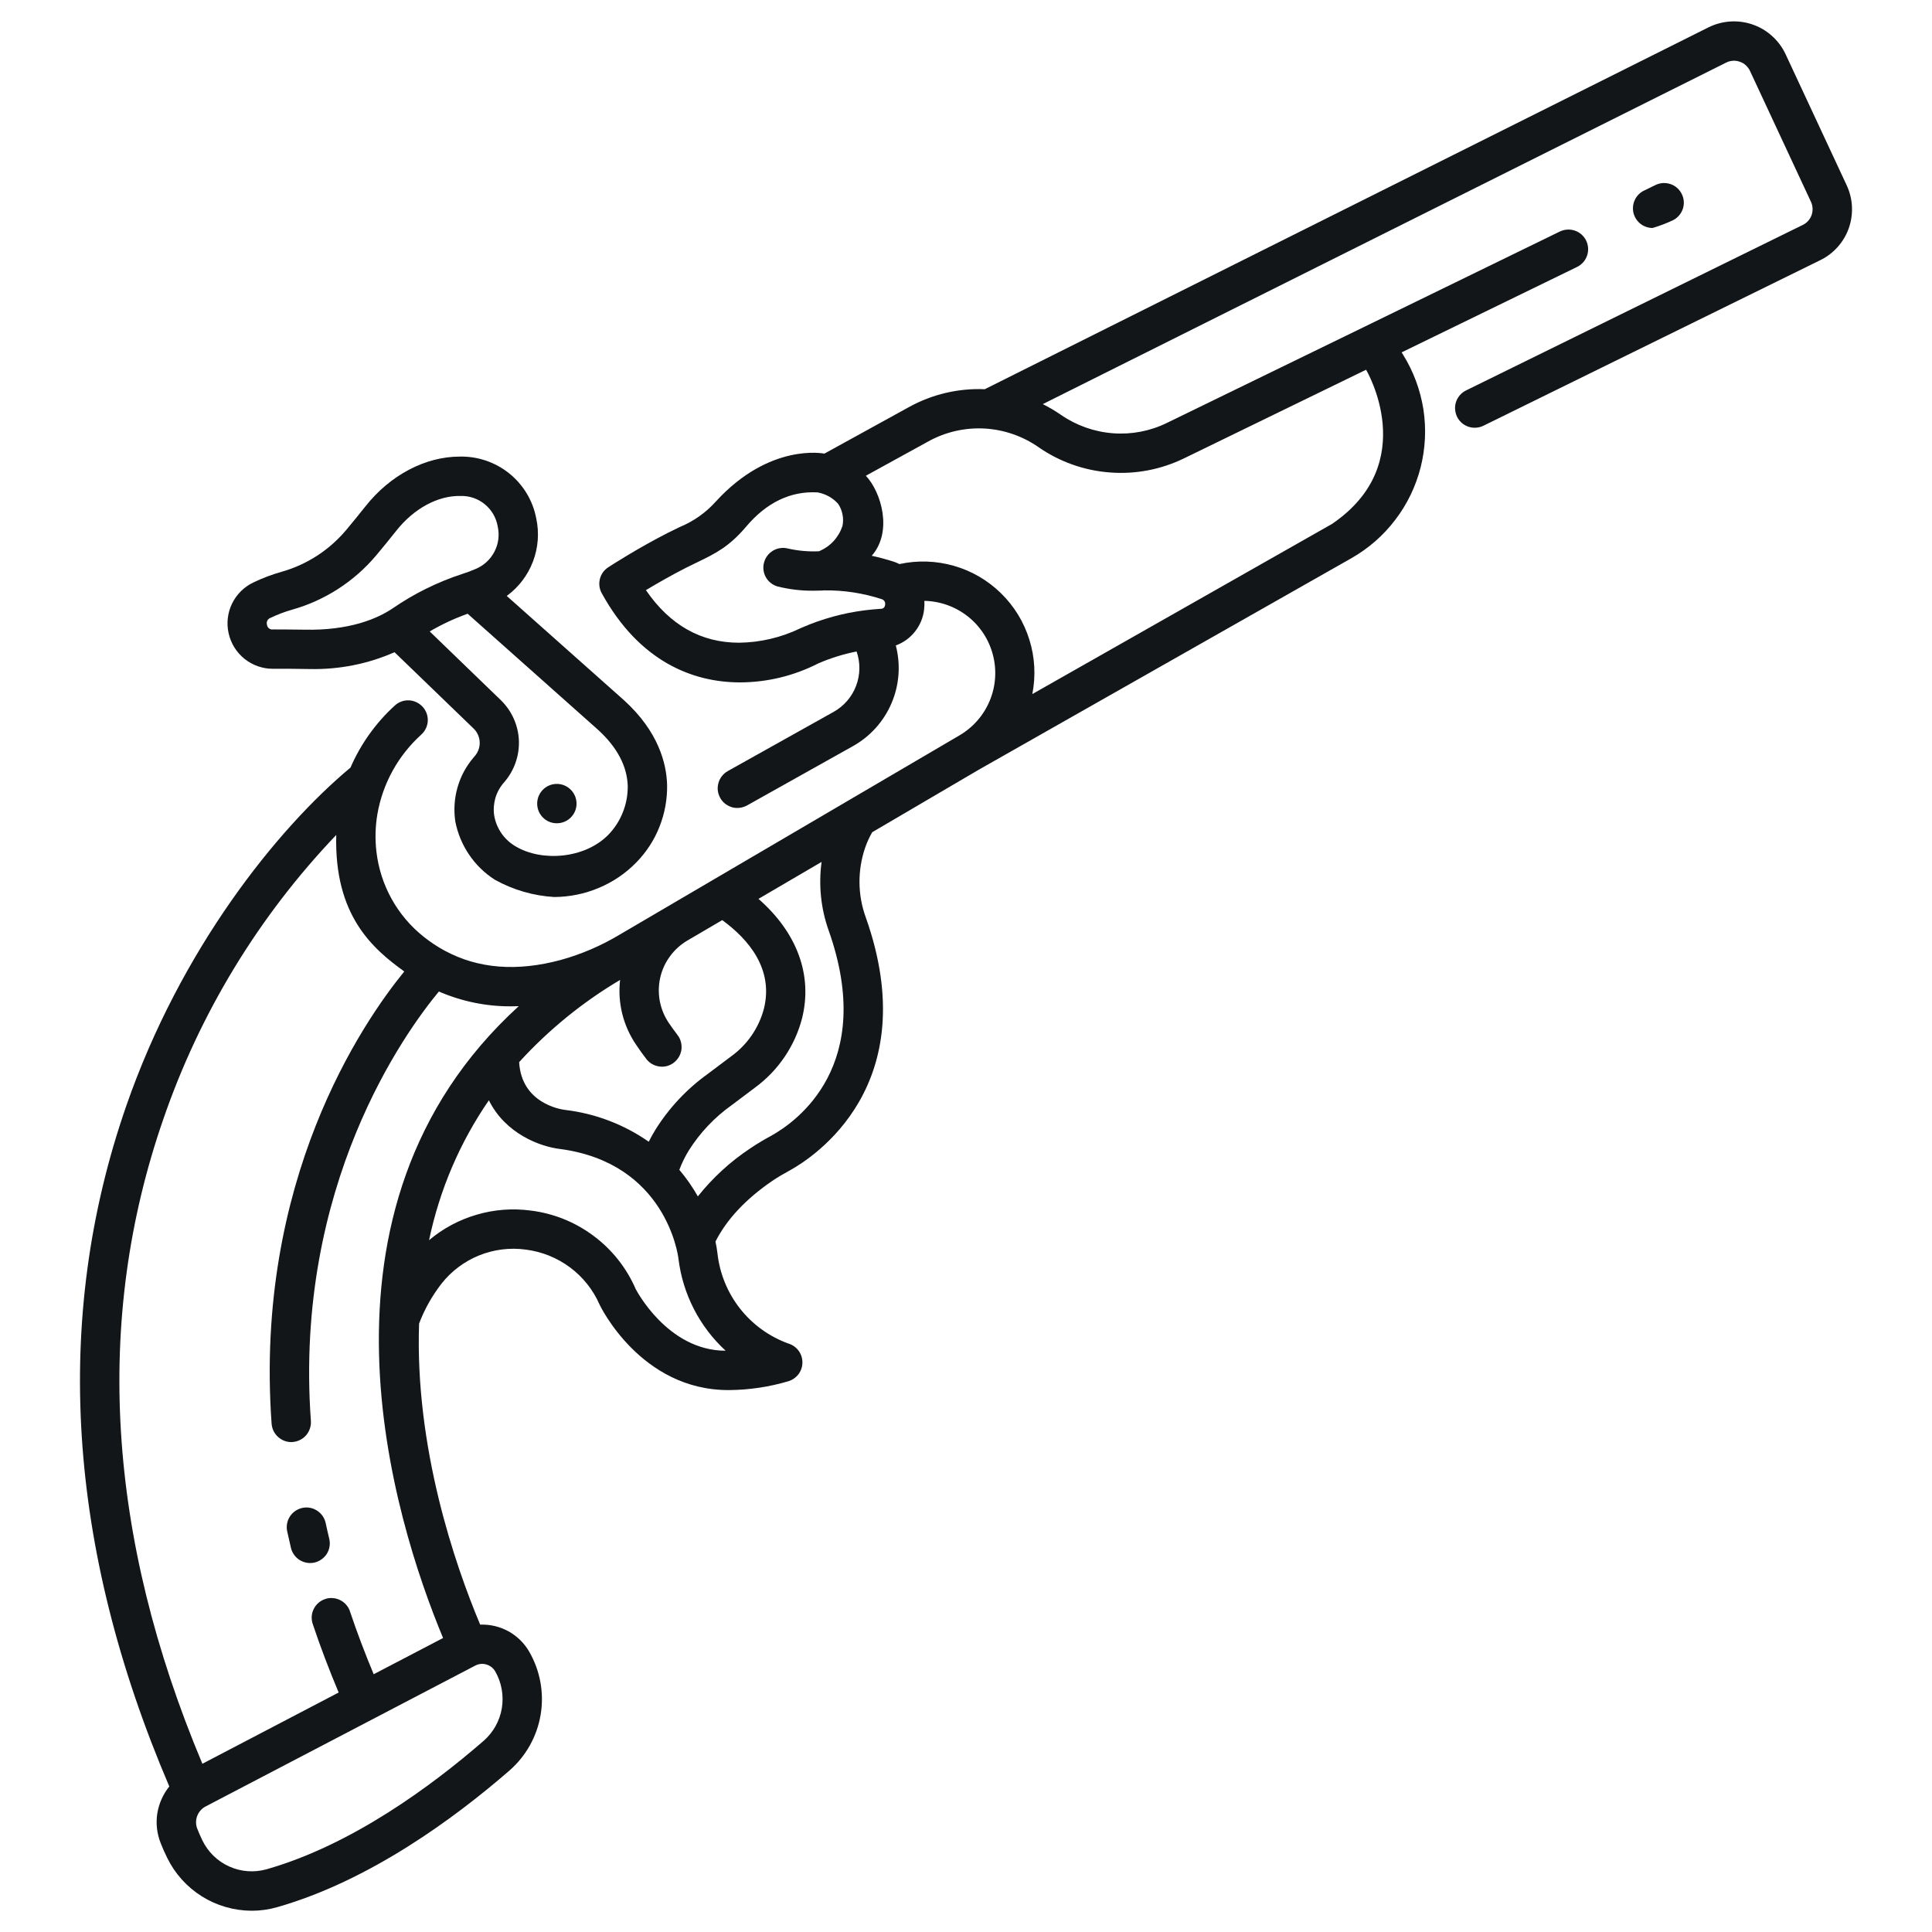 <svg width="24" height="24" viewBox="0 0 24 24" fill="none" xmlns="http://www.w3.org/2000/svg">
<g clip-path="url(#clip0_23025_11163)">
<path d="M6.661 6.438C6.619 6.218 6.5 6.021 6.326 5.881C6.152 5.741 5.934 5.667 5.711 5.672C5.283 5.672 4.846 5.902 4.54 6.29C4.459 6.392 4.377 6.492 4.297 6.588C4.088 6.835 3.81 7.015 3.498 7.103C3.378 7.137 3.261 7.181 3.149 7.235C3.033 7.289 2.94 7.382 2.883 7.497C2.827 7.612 2.812 7.743 2.84 7.867C2.868 7.992 2.937 8.104 3.037 8.184C3.137 8.264 3.261 8.308 3.389 8.308H3.398C3.512 8.307 3.637 8.307 3.768 8.31C3.795 8.311 3.821 8.311 3.848 8.311C4.21 8.319 4.57 8.248 4.901 8.102L5.885 9.052C5.931 9.097 5.957 9.158 5.959 9.223C5.961 9.287 5.937 9.349 5.894 9.397L5.883 9.41C5.79 9.518 5.722 9.645 5.683 9.783C5.644 9.92 5.635 10.064 5.656 10.205C5.685 10.353 5.743 10.493 5.828 10.618C5.912 10.742 6.021 10.848 6.148 10.929C6.375 11.055 6.627 11.128 6.885 11.143C7.075 11.142 7.263 11.104 7.438 11.03C7.614 10.957 7.772 10.849 7.905 10.713C8.029 10.586 8.127 10.436 8.192 10.271C8.258 10.105 8.29 9.929 8.287 9.751C8.28 9.487 8.181 9.089 7.753 8.7L6.295 7.403C6.443 7.295 6.556 7.146 6.621 6.975C6.686 6.803 6.7 6.617 6.661 6.438ZM3.779 7.822C3.688 7.82 3.432 7.819 3.391 7.819C3.373 7.822 3.356 7.817 3.342 7.806C3.328 7.795 3.319 7.78 3.317 7.762C3.311 7.745 3.313 7.727 3.32 7.711C3.328 7.695 3.342 7.682 3.359 7.676C3.447 7.634 3.538 7.599 3.631 7.573C4.036 7.458 4.398 7.225 4.67 6.903C4.754 6.803 4.839 6.699 4.923 6.593C5.14 6.318 5.439 6.155 5.721 6.161C5.83 6.158 5.937 6.194 6.021 6.263C6.106 6.332 6.163 6.429 6.182 6.536C6.207 6.644 6.193 6.757 6.141 6.855C6.09 6.953 6.006 7.029 5.903 7.07C5.85 7.093 5.795 7.114 5.739 7.131C5.434 7.231 5.144 7.374 4.88 7.556C4.69 7.684 4.344 7.835 3.779 7.822ZM7.798 9.765C7.8 9.99 7.714 10.208 7.557 10.37C7.261 10.671 6.728 10.705 6.409 10.516C6.338 10.476 6.277 10.42 6.23 10.353C6.184 10.286 6.152 10.21 6.139 10.129C6.128 10.056 6.134 9.983 6.154 9.912C6.175 9.842 6.211 9.777 6.259 9.722L6.266 9.714C6.389 9.571 6.453 9.387 6.446 9.199C6.438 9.011 6.359 8.833 6.225 8.701L5.338 7.844C5.488 7.756 5.645 7.683 5.809 7.624L7.426 9.063C7.666 9.281 7.791 9.518 7.798 9.765Z" fill="#121619"/>
<path d="M1.994 22.891C2.019 22.954 2.046 23.017 2.076 23.077C2.172 23.274 2.321 23.44 2.507 23.557C2.692 23.673 2.907 23.735 3.126 23.736C3.234 23.736 3.341 23.721 3.445 23.691C4.59 23.364 5.645 22.588 6.329 21.994C6.534 21.815 6.671 21.57 6.716 21.301C6.761 21.032 6.711 20.756 6.575 20.519C6.514 20.413 6.425 20.325 6.317 20.265C6.209 20.206 6.088 20.177 5.965 20.182C5.65 19.432 5.153 17.983 5.206 16.442C5.274 16.263 5.368 16.096 5.486 15.944C5.608 15.79 5.769 15.669 5.952 15.595C6.136 15.521 6.335 15.496 6.531 15.523C6.73 15.548 6.92 15.624 7.081 15.744C7.242 15.864 7.369 16.024 7.449 16.208C7.449 16.208 7.954 17.276 9.06 17.268C9.307 17.266 9.554 17.229 9.791 17.159C9.842 17.144 9.887 17.113 9.919 17.071C9.951 17.029 9.968 16.977 9.968 16.924C9.968 16.871 9.951 16.82 9.919 16.777C9.887 16.735 9.842 16.704 9.791 16.689C9.555 16.603 9.348 16.453 9.193 16.256C9.038 16.059 8.941 15.822 8.913 15.573C8.907 15.523 8.899 15.473 8.888 15.423C9.027 15.148 9.264 14.895 9.594 14.669C9.665 14.621 9.742 14.577 9.817 14.536C10.103 14.377 11.494 13.482 10.755 11.396C10.653 11.116 10.651 10.809 10.748 10.528C10.771 10.462 10.8 10.399 10.835 10.338L12.165 9.558L16.788 6.934C16.999 6.814 17.185 6.652 17.332 6.458C17.48 6.265 17.587 6.043 17.647 5.808C17.707 5.572 17.719 5.326 17.682 5.085C17.644 4.845 17.559 4.614 17.43 4.407L17.412 4.377L19.591 3.316C19.65 3.287 19.694 3.237 19.715 3.176C19.736 3.114 19.732 3.047 19.704 2.989C19.676 2.931 19.625 2.886 19.564 2.865C19.503 2.844 19.436 2.848 19.377 2.876L16.954 4.057L14.495 5.254C14.286 5.356 14.055 5.4 13.824 5.382C13.592 5.364 13.37 5.285 13.18 5.154C13.108 5.104 13.032 5.059 12.954 5.02L21.442 0.778C21.468 0.764 21.497 0.757 21.526 0.755C21.555 0.753 21.585 0.757 21.612 0.767C21.64 0.776 21.666 0.791 21.687 0.811C21.709 0.831 21.727 0.855 21.739 0.881L22.496 2.506C22.52 2.557 22.523 2.616 22.505 2.67C22.486 2.724 22.447 2.769 22.395 2.794L18.212 4.85C18.183 4.864 18.157 4.884 18.136 4.908C18.115 4.932 18.099 4.96 18.088 4.99C18.078 5.021 18.073 5.053 18.076 5.085C18.078 5.117 18.086 5.148 18.1 5.177C18.114 5.206 18.134 5.232 18.158 5.253C18.182 5.274 18.21 5.29 18.241 5.301C18.271 5.311 18.303 5.315 18.335 5.313C18.367 5.311 18.398 5.303 18.427 5.289L22.612 3.232C22.778 3.151 22.906 3.007 22.967 2.833C23.028 2.658 23.018 2.467 22.939 2.299L22.182 0.675C22.142 0.589 22.085 0.512 22.015 0.449C21.945 0.385 21.863 0.336 21.773 0.305C21.684 0.274 21.589 0.261 21.495 0.267C21.4 0.273 21.308 0.298 21.223 0.34L12.233 4.835C11.905 4.821 11.58 4.898 11.293 5.056L10.241 5.635C10.228 5.633 9.562 5.501 8.895 6.227C8.772 6.366 8.618 6.475 8.446 6.546C8.4 6.568 8.351 6.592 8.297 6.619C7.925 6.808 7.57 7.037 7.556 7.047C7.504 7.08 7.467 7.132 7.452 7.192C7.437 7.252 7.445 7.315 7.475 7.369C7.943 8.22 8.608 8.477 9.194 8.477C9.531 8.476 9.864 8.395 10.165 8.241C10.318 8.175 10.477 8.125 10.641 8.093C10.689 8.231 10.687 8.382 10.635 8.519C10.583 8.657 10.484 8.771 10.356 8.843L9.04 9.579C9.012 9.595 8.988 9.616 8.968 9.641C8.948 9.667 8.933 9.695 8.925 9.726C8.916 9.757 8.913 9.789 8.917 9.821C8.921 9.853 8.931 9.884 8.947 9.912C8.962 9.94 8.983 9.965 9.008 9.984C9.034 10.004 9.063 10.019 9.093 10.028C9.124 10.037 9.157 10.039 9.188 10.035C9.22 10.031 9.251 10.021 9.279 10.006L10.595 9.269C10.81 9.149 10.979 8.961 11.075 8.735C11.172 8.508 11.19 8.256 11.128 8.018C11.221 7.984 11.304 7.925 11.366 7.846C11.428 7.768 11.467 7.675 11.479 7.576C11.484 7.539 11.485 7.501 11.483 7.464C11.678 7.468 11.867 7.535 12.021 7.656C12.175 7.777 12.285 7.945 12.334 8.134C12.384 8.323 12.37 8.524 12.295 8.704C12.22 8.885 12.088 9.036 11.919 9.135L7.695 11.612C7.468 11.748 7.224 11.853 6.969 11.924C6.423 12.072 5.94 12.034 5.527 11.811C5.524 11.81 5.521 11.808 5.519 11.807C5.43 11.758 5.345 11.702 5.265 11.638C5.102 11.509 4.966 11.349 4.865 11.167C4.764 10.985 4.7 10.786 4.676 10.579C4.658 10.424 4.662 10.267 4.688 10.114C4.754 9.732 4.947 9.384 5.234 9.125C5.282 9.081 5.311 9.02 5.314 8.955C5.317 8.891 5.294 8.827 5.25 8.78C5.206 8.732 5.145 8.703 5.081 8.7C5.016 8.697 4.953 8.72 4.905 8.764C4.669 8.979 4.481 9.242 4.354 9.535C3.441 10.297 2.244 11.789 1.567 13.742C0.652 16.38 0.833 19.222 2.103 22.192C2.025 22.289 1.974 22.404 1.954 22.527C1.935 22.65 1.949 22.775 1.994 22.891ZM6.152 20.763C6.231 20.901 6.26 21.063 6.234 21.22C6.208 21.377 6.128 21.52 6.008 21.625C5.362 22.186 4.37 22.919 3.311 23.221C3.157 23.264 2.993 23.252 2.847 23.186C2.702 23.121 2.584 23.006 2.514 22.862C2.491 22.814 2.469 22.764 2.449 22.713C2.43 22.662 2.431 22.606 2.451 22.555C2.471 22.505 2.509 22.463 2.557 22.439L5.903 20.691C5.946 20.668 5.995 20.663 6.042 20.677C6.088 20.69 6.128 20.721 6.152 20.763H6.152ZM9.014 16.779C8.287 16.779 7.896 16.011 7.896 16.011C7.782 15.749 7.602 15.522 7.373 15.352C7.145 15.181 6.876 15.073 6.593 15.038C6.368 15.008 6.14 15.025 5.923 15.089C5.705 15.152 5.503 15.26 5.33 15.406C5.46 14.783 5.712 14.192 6.073 13.668C6.277 14.081 6.706 14.245 6.964 14.274C8.267 14.451 8.422 15.582 8.428 15.636C8.481 16.074 8.689 16.48 9.014 16.779ZM8.972 11.43C9.295 11.666 9.614 12.035 9.489 12.533C9.426 12.769 9.284 12.976 9.087 13.119L8.793 13.34C8.531 13.528 8.308 13.766 8.138 14.04C8.108 14.088 8.083 14.136 8.059 14.183C7.751 13.968 7.394 13.832 7.021 13.788C6.965 13.781 6.478 13.707 6.449 13.194C6.815 12.793 7.237 12.449 7.703 12.173C7.67 12.456 7.741 12.742 7.902 12.978C7.94 13.036 7.983 13.095 8.028 13.154C8.047 13.18 8.072 13.201 8.099 13.217C8.127 13.233 8.158 13.244 8.189 13.248C8.221 13.253 8.253 13.251 8.285 13.243C8.316 13.235 8.345 13.22 8.37 13.201C8.396 13.181 8.417 13.157 8.433 13.13C8.45 13.102 8.46 13.071 8.465 13.039C8.469 13.008 8.467 12.975 8.459 12.944C8.451 12.913 8.437 12.884 8.417 12.858C8.378 12.806 8.34 12.755 8.306 12.704C8.252 12.623 8.214 12.531 8.196 12.434C8.178 12.338 8.18 12.239 8.202 12.143C8.224 12.047 8.265 11.957 8.324 11.878C8.382 11.799 8.456 11.732 8.54 11.683L8.972 11.43ZM10.294 11.559C10.886 13.231 9.897 13.933 9.58 14.109C9.495 14.155 9.406 14.207 9.319 14.266C9.072 14.43 8.853 14.631 8.669 14.862C8.603 14.745 8.526 14.635 8.439 14.532C8.47 14.449 8.509 14.369 8.555 14.294C8.694 14.073 8.874 13.882 9.086 13.731L9.38 13.51C9.667 13.299 9.873 12.996 9.963 12.652C10.098 12.113 9.901 11.585 9.422 11.166L10.206 10.707C10.167 10.994 10.197 11.286 10.294 11.559L10.294 11.559ZM9.96 7.797C9.954 7.8 9.948 7.803 9.942 7.805C9.704 7.92 9.444 7.981 9.18 7.984H9.18C8.709 7.984 8.321 7.765 8.024 7.331C8.155 7.252 8.336 7.148 8.518 7.055C8.569 7.03 8.615 7.007 8.659 6.986C8.881 6.879 9.056 6.794 9.268 6.543C9.522 6.242 9.823 6.097 10.158 6.117C10.256 6.135 10.346 6.185 10.412 6.259C10.439 6.299 10.457 6.344 10.466 6.392C10.476 6.439 10.475 6.488 10.465 6.535C10.442 6.604 10.404 6.669 10.354 6.723C10.304 6.777 10.243 6.819 10.175 6.848C10.046 6.854 9.916 6.843 9.789 6.814C9.727 6.798 9.661 6.807 9.605 6.839C9.55 6.871 9.509 6.923 9.492 6.985C9.474 7.047 9.482 7.113 9.513 7.169C9.544 7.225 9.596 7.267 9.658 7.285C9.806 7.322 9.958 7.34 10.11 7.338C10.178 7.338 10.226 7.335 10.244 7.334C10.483 7.331 10.722 7.368 10.95 7.442C10.958 7.444 10.965 7.447 10.971 7.452C10.978 7.456 10.983 7.462 10.987 7.468C10.991 7.475 10.994 7.482 10.995 7.49C10.997 7.497 10.996 7.505 10.995 7.513C10.995 7.52 10.993 7.526 10.99 7.533C10.988 7.539 10.984 7.545 10.979 7.549C10.974 7.554 10.968 7.558 10.961 7.56C10.955 7.562 10.948 7.563 10.941 7.563C10.879 7.566 10.817 7.573 10.756 7.58C10.753 7.58 10.749 7.581 10.746 7.581C10.475 7.615 10.21 7.688 9.96 7.797L9.96 7.797ZM11.173 7.007C11.151 6.996 11.127 6.986 11.104 6.978C11.013 6.949 10.922 6.924 10.829 6.904C11.091 6.607 10.95 6.116 10.756 5.91L11.529 5.485C11.741 5.367 11.982 5.311 12.225 5.323C12.468 5.336 12.702 5.416 12.901 5.555C13.163 5.737 13.469 5.845 13.786 5.869C14.104 5.894 14.422 5.833 14.708 5.694L16.97 4.593C16.97 4.593 17.66 5.752 16.546 6.509L12.824 8.622C12.868 8.397 12.856 8.165 12.787 7.946C12.72 7.728 12.598 7.529 12.434 7.369C12.271 7.209 12.07 7.092 11.85 7.029C11.63 6.966 11.397 6.958 11.174 7.007L11.173 7.007ZM2.029 13.902C2.482 12.585 3.215 11.38 4.177 10.372C4.15 11.374 4.631 11.786 5.022 12.068C4.503 12.704 3.157 14.667 3.374 17.687C3.379 17.748 3.406 17.806 3.452 17.848C3.497 17.89 3.556 17.914 3.618 17.914C3.624 17.914 3.63 17.914 3.636 17.913C3.7 17.908 3.76 17.878 3.803 17.829C3.845 17.78 3.866 17.716 3.862 17.652C3.65 14.723 5.038 12.816 5.452 12.317C5.736 12.44 6.041 12.503 6.35 12.501C6.381 12.501 6.412 12.5 6.444 12.499C3.678 15.022 4.895 18.884 5.504 20.348L4.642 20.798C4.534 20.539 4.435 20.279 4.349 20.022C4.34 19.991 4.324 19.962 4.303 19.938C4.282 19.913 4.256 19.892 4.227 19.878C4.198 19.863 4.167 19.854 4.134 19.852C4.102 19.849 4.069 19.853 4.039 19.864C4.008 19.874 3.98 19.89 3.955 19.912C3.931 19.933 3.911 19.959 3.897 19.988C3.882 20.018 3.874 20.049 3.872 20.082C3.871 20.114 3.875 20.147 3.886 20.177C3.98 20.458 4.088 20.742 4.207 21.025L2.514 21.91C1.328 19.088 1.164 16.395 2.029 13.902Z" fill="#121619"/>
<path d="M3.615 19.232C3.631 19.294 3.671 19.348 3.725 19.381C3.78 19.414 3.846 19.425 3.909 19.41C3.971 19.395 4.025 19.356 4.06 19.302C4.094 19.247 4.105 19.181 4.091 19.119C4.075 19.051 4.059 18.984 4.045 18.917C4.031 18.854 3.992 18.8 3.938 18.765C3.884 18.73 3.818 18.718 3.755 18.732C3.692 18.746 3.637 18.784 3.602 18.837C3.567 18.891 3.554 18.957 3.567 19.02C3.582 19.09 3.598 19.161 3.615 19.232Z" fill="#121619"/>
<path d="M20.529 2.832C20.615 2.807 20.698 2.775 20.78 2.737C20.838 2.709 20.882 2.659 20.904 2.597C20.925 2.536 20.921 2.469 20.892 2.411C20.864 2.353 20.814 2.308 20.752 2.287C20.691 2.266 20.624 2.27 20.566 2.298L20.422 2.368C20.372 2.392 20.332 2.433 20.309 2.482C20.285 2.532 20.279 2.589 20.291 2.643C20.304 2.696 20.334 2.745 20.377 2.779C20.42 2.813 20.474 2.832 20.529 2.832Z" fill="#121619"/>
<path d="M6.917 10.227C7.052 10.227 7.162 10.118 7.162 9.983C7.162 9.848 7.052 9.738 6.917 9.738C6.782 9.738 6.673 9.848 6.673 9.983C6.673 10.118 6.782 10.227 6.917 10.227Z" fill="#121619"/>
</g>
<defs>
<clipPath id="clip0_23025_11163">
<rect width="24" height="24" fill="white"/>
</clipPath>
</defs>
</svg>
